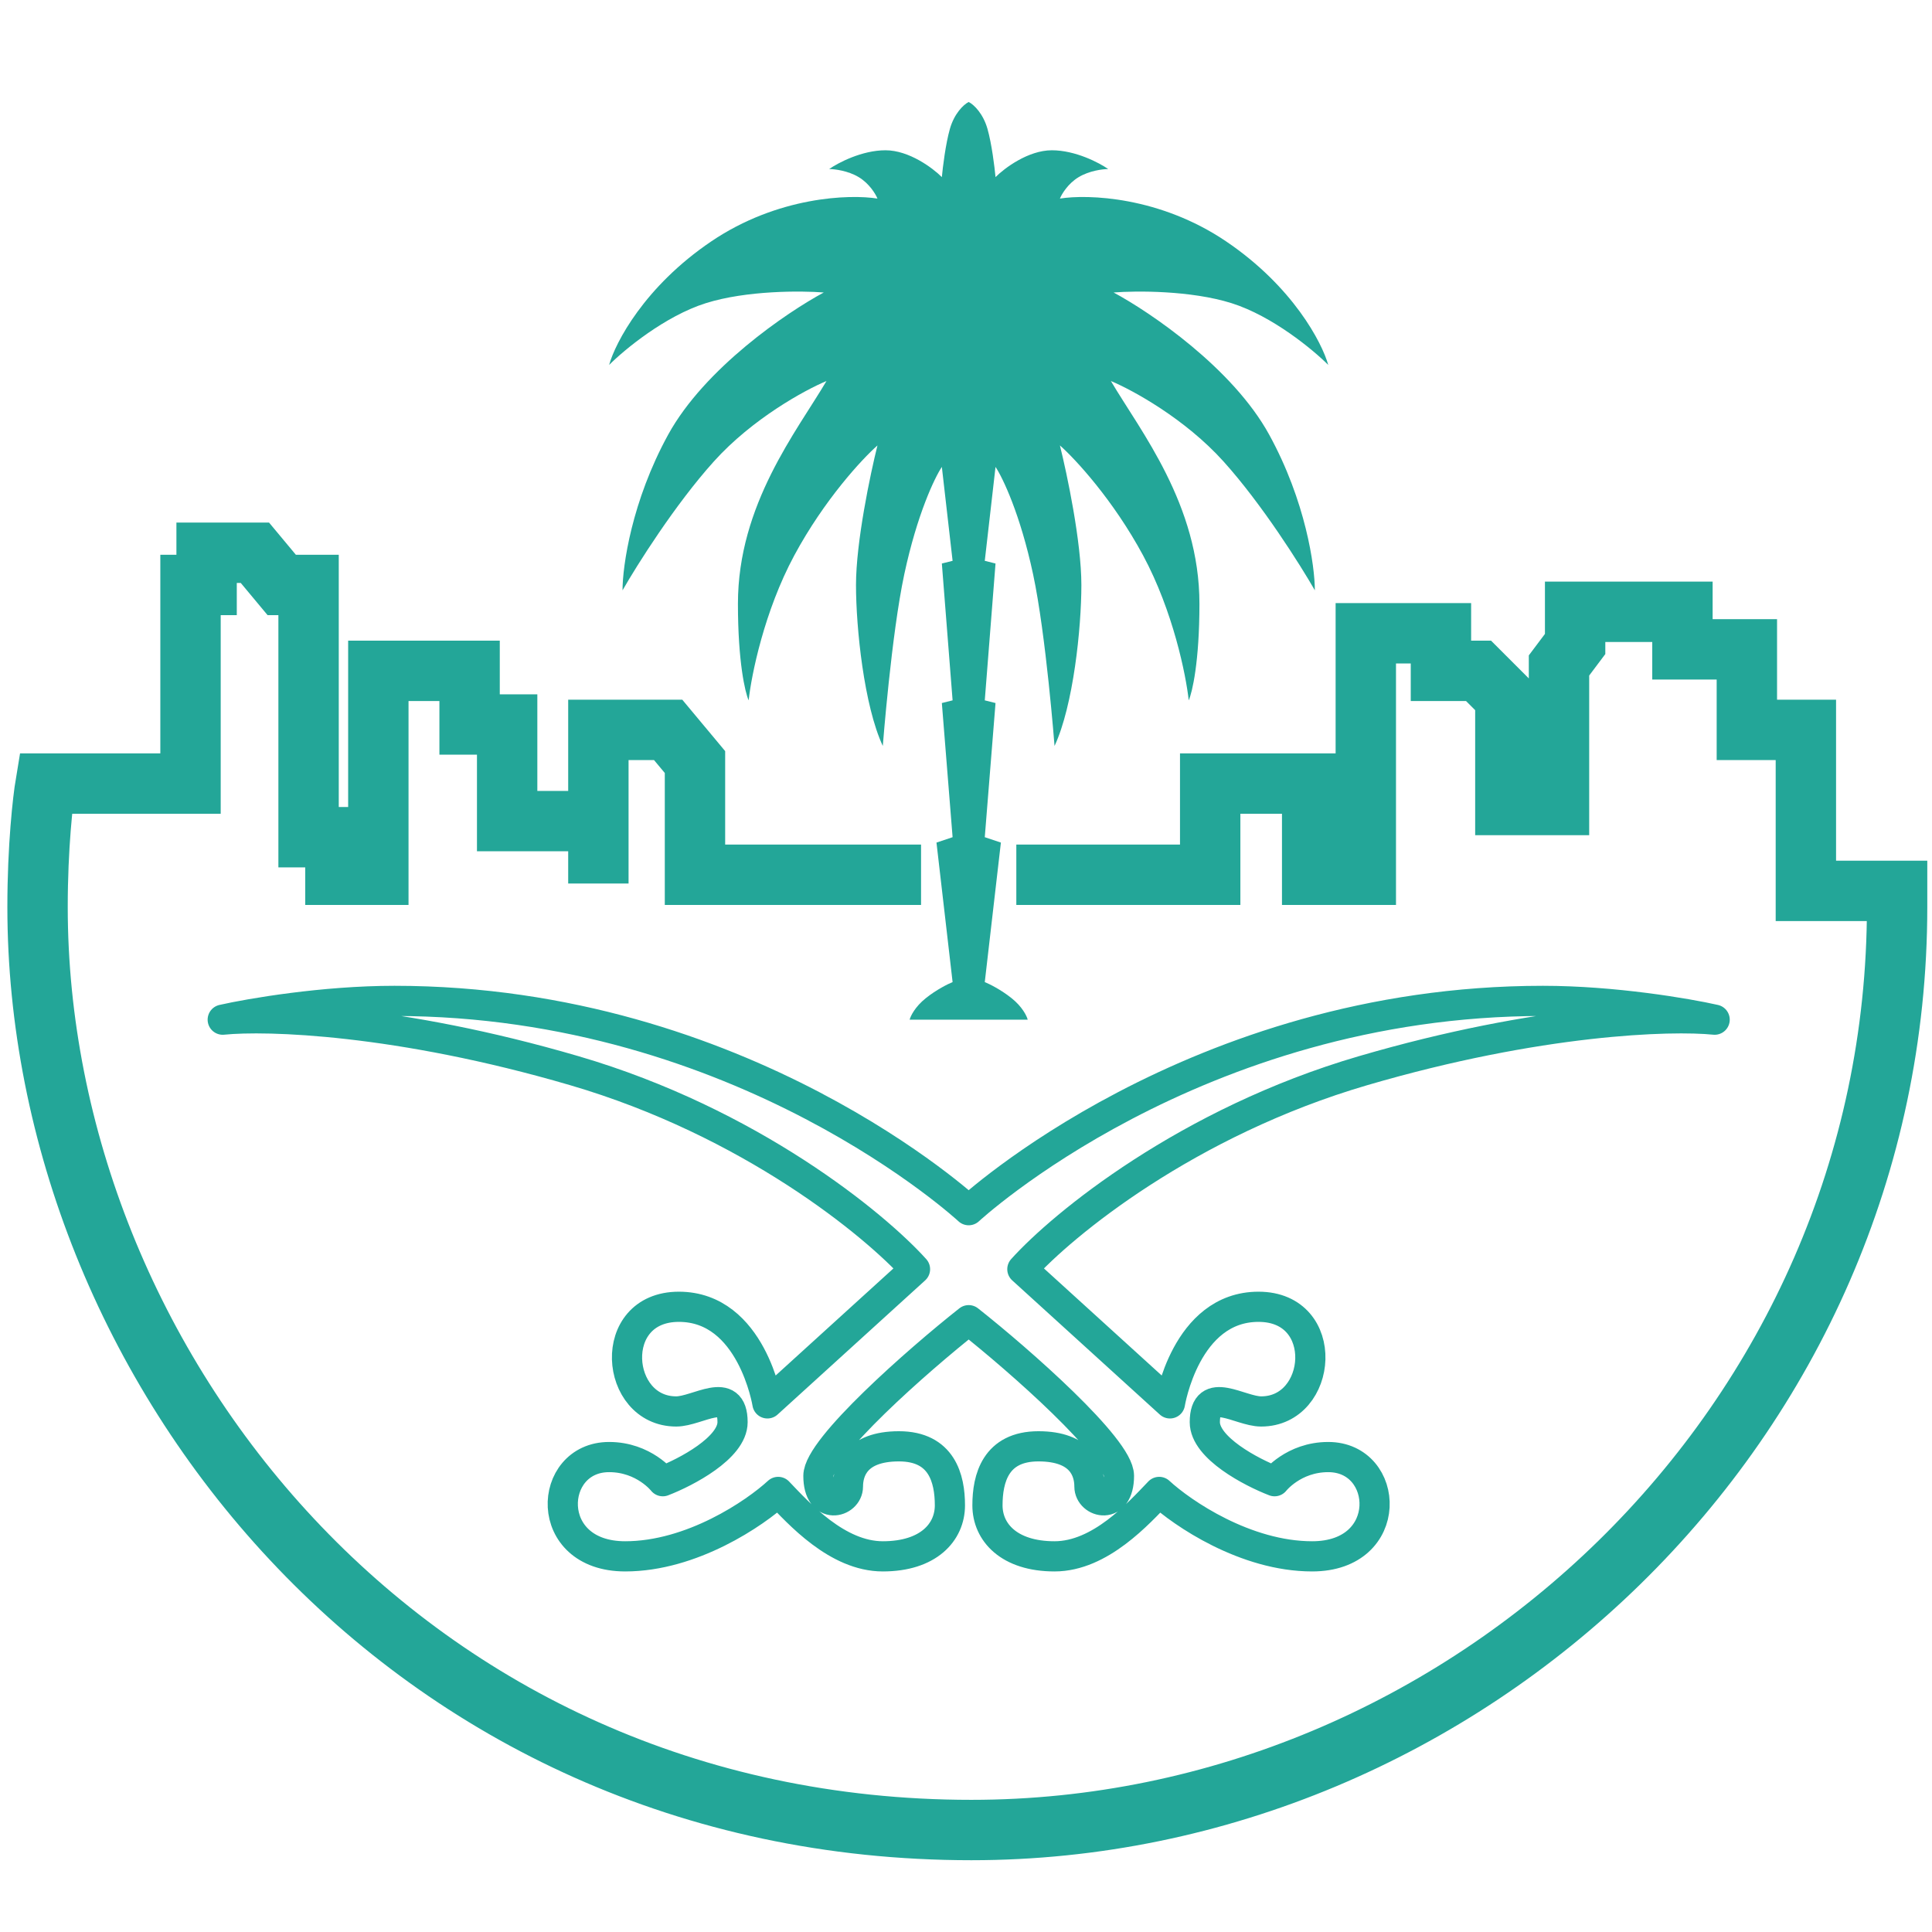<svg width="64" height="64" viewBox="0 0 64 64" fill="none" xmlns="http://www.w3.org/2000/svg">
<path d="M34.667 28.978H40.089V25.956H43.467V28.978H45.244V20.978H47.733V22.222H48.978L49.867 23.111V26.667H51.644V22.044L52.178 21.333V20.267H55.733V21.511H57.867V24.178H59.822V29.511H62.844V30.044C62.844 47.182 48.533 60.622 32.178 60.622C13.422 60.622 1.244 45.156 1.244 30.044C1.244 28.053 1.422 26.489 1.511 25.956H6.311V19.378H6.844V18.311H8.444L9.333 19.378H10.222V27.733H11.111V28.978H12.533V22.222H15.556V24H16.8V27.2H19.822M19.822 27.2V24.178H22.133L23.022 25.244V28.978H29.511M19.822 27.2V28.267" stroke="#23A698" stroke-width="2" stroke-linecap="square"/>
<path d="M37.067 48.889C37.067 47.964 33.778 45.067 32.089 43.733C30.4 45.067 27.111 47.964 27.111 48.889C27.111 50.044 28.089 49.778 28.089 49.244C28.089 48.711 28.356 47.911 29.778 47.911C31.2 47.911 31.467 48.978 31.467 49.867C31.467 50.756 30.756 51.556 29.244 51.556C27.733 51.556 26.459 50.133 25.778 49.422C25.007 50.133 22.916 51.556 20.711 51.556C17.956 51.556 18.133 48.267 20.178 48.267C21.333 48.267 21.956 49.067 21.956 49.067C22.726 48.77 24.267 47.964 24.267 47.111C24.267 45.867 23.111 46.756 22.4 46.756C20.356 46.756 20.071 43.289 22.489 43.289C24.907 43.289 25.422 46.489 25.422 46.489L30.311 42.044C28.978 40.563 24.853 37.173 19.022 35.467C13.191 33.76 8.83 33.63 7.378 33.778C8.296 33.57 10.72 33.156 13.067 33.156C24.622 33.156 32.089 40.089 32.089 40.089C32.089 40.089 39.556 33.156 51.111 33.156C53.458 33.156 55.882 33.57 56.8 33.778C55.348 33.63 50.987 33.76 45.156 35.467C39.325 37.173 35.2 40.563 33.867 42.044L38.756 46.489C38.756 46.489 39.271 43.289 41.689 43.289C44.107 43.289 43.822 46.756 41.778 46.756C41.067 46.756 39.911 45.867 39.911 47.111C39.911 47.964 41.452 48.77 42.222 49.067C42.222 49.067 42.844 48.267 44 48.267C46.044 48.267 46.222 51.556 43.467 51.556C41.262 51.556 39.17 50.133 38.4 49.422C37.718 50.133 36.444 51.556 34.933 51.556C33.422 51.556 32.711 50.756 32.711 49.867C32.711 48.978 32.978 47.911 34.4 47.911C35.822 47.911 36.089 48.711 36.089 49.244C36.089 49.778 37.067 50.044 37.067 48.889Z" stroke="#23A698" stroke-linecap="round" stroke-linejoin="round"/>
<path d="M31.556 32.533C31.407 32.593 31.022 32.782 30.667 33.067C30.311 33.351 30.163 33.659 30.133 33.778L34.044 33.778C34.015 33.659 33.867 33.351 33.511 33.067C33.156 32.782 32.77 32.593 32.622 32.533L33.156 27.911L32.622 27.733L32.978 23.289L32.622 23.2L32.978 18.667L32.622 18.578L32.978 15.467C33.215 15.822 33.796 17.031 34.222 19.022C34.649 21.013 34.933 24.711 34.933 24.711C35.556 23.378 35.822 20.8 35.822 19.378C35.822 17.956 35.348 15.704 35.111 14.755C35.615 15.2 36.871 16.551 37.867 18.4C38.862 20.249 39.289 22.37 39.378 23.2C39.496 22.933 39.733 21.92 39.733 20C39.733 16.711 37.778 14.281 36.8 12.622C37.511 12.918 39.253 13.867 40.533 15.289C41.813 16.711 43.081 18.726 43.556 19.555C43.556 18.756 43.253 16.604 42.044 14.4C40.836 12.195 38.104 10.341 36.889 9.689C37.63 9.63 39.449 9.618 40.8 10.044C42.151 10.471 43.496 11.585 44 12.089C43.793 11.348 42.827 9.493 40.622 8C38.418 6.507 36.03 6.43 35.111 6.578C35.17 6.43 35.378 6.08 35.733 5.867C36.089 5.653 36.533 5.6 36.711 5.6C36.415 5.393 35.627 4.978 34.844 4.978C34.062 4.978 33.274 5.57 32.978 5.867C32.948 5.541 32.853 4.764 32.711 4.267C32.569 3.769 32.267 3.467 32.089 3.378C31.911 3.467 31.609 3.769 31.467 4.267C31.325 4.764 31.23 5.541 31.2 5.867C30.904 5.57 30.116 4.978 29.333 4.978C28.551 4.978 27.763 5.393 27.467 5.6C27.645 5.6 28.089 5.653 28.445 5.867C28.8 6.08 29.007 6.43 29.067 6.578C28.148 6.43 25.76 6.507 23.556 8C21.351 9.493 20.385 11.348 20.178 12.089C20.681 11.585 22.027 10.471 23.378 10.044C24.729 9.618 26.548 9.63 27.289 9.689C26.074 10.341 23.342 12.196 22.133 14.4C20.924 16.605 20.622 18.756 20.622 19.556C21.096 18.726 22.364 16.711 23.645 15.289C24.924 13.867 26.667 12.918 27.378 12.622C26.4 14.281 24.445 16.711 24.445 20C24.445 21.92 24.681 22.933 24.8 23.2C24.889 22.37 25.316 20.249 26.311 18.4C27.307 16.551 28.563 15.2 29.067 14.756C28.83 15.704 28.356 17.956 28.356 19.378C28.356 20.8 28.622 23.378 29.244 24.711C29.244 24.711 29.529 21.013 29.956 19.022C30.382 17.031 30.963 15.822 31.2 15.467L31.556 18.578L31.2 18.667L31.556 23.2L31.2 23.289L31.556 27.733L31.022 27.911L31.556 32.533Z" fill="#23A698"/>
</svg>
